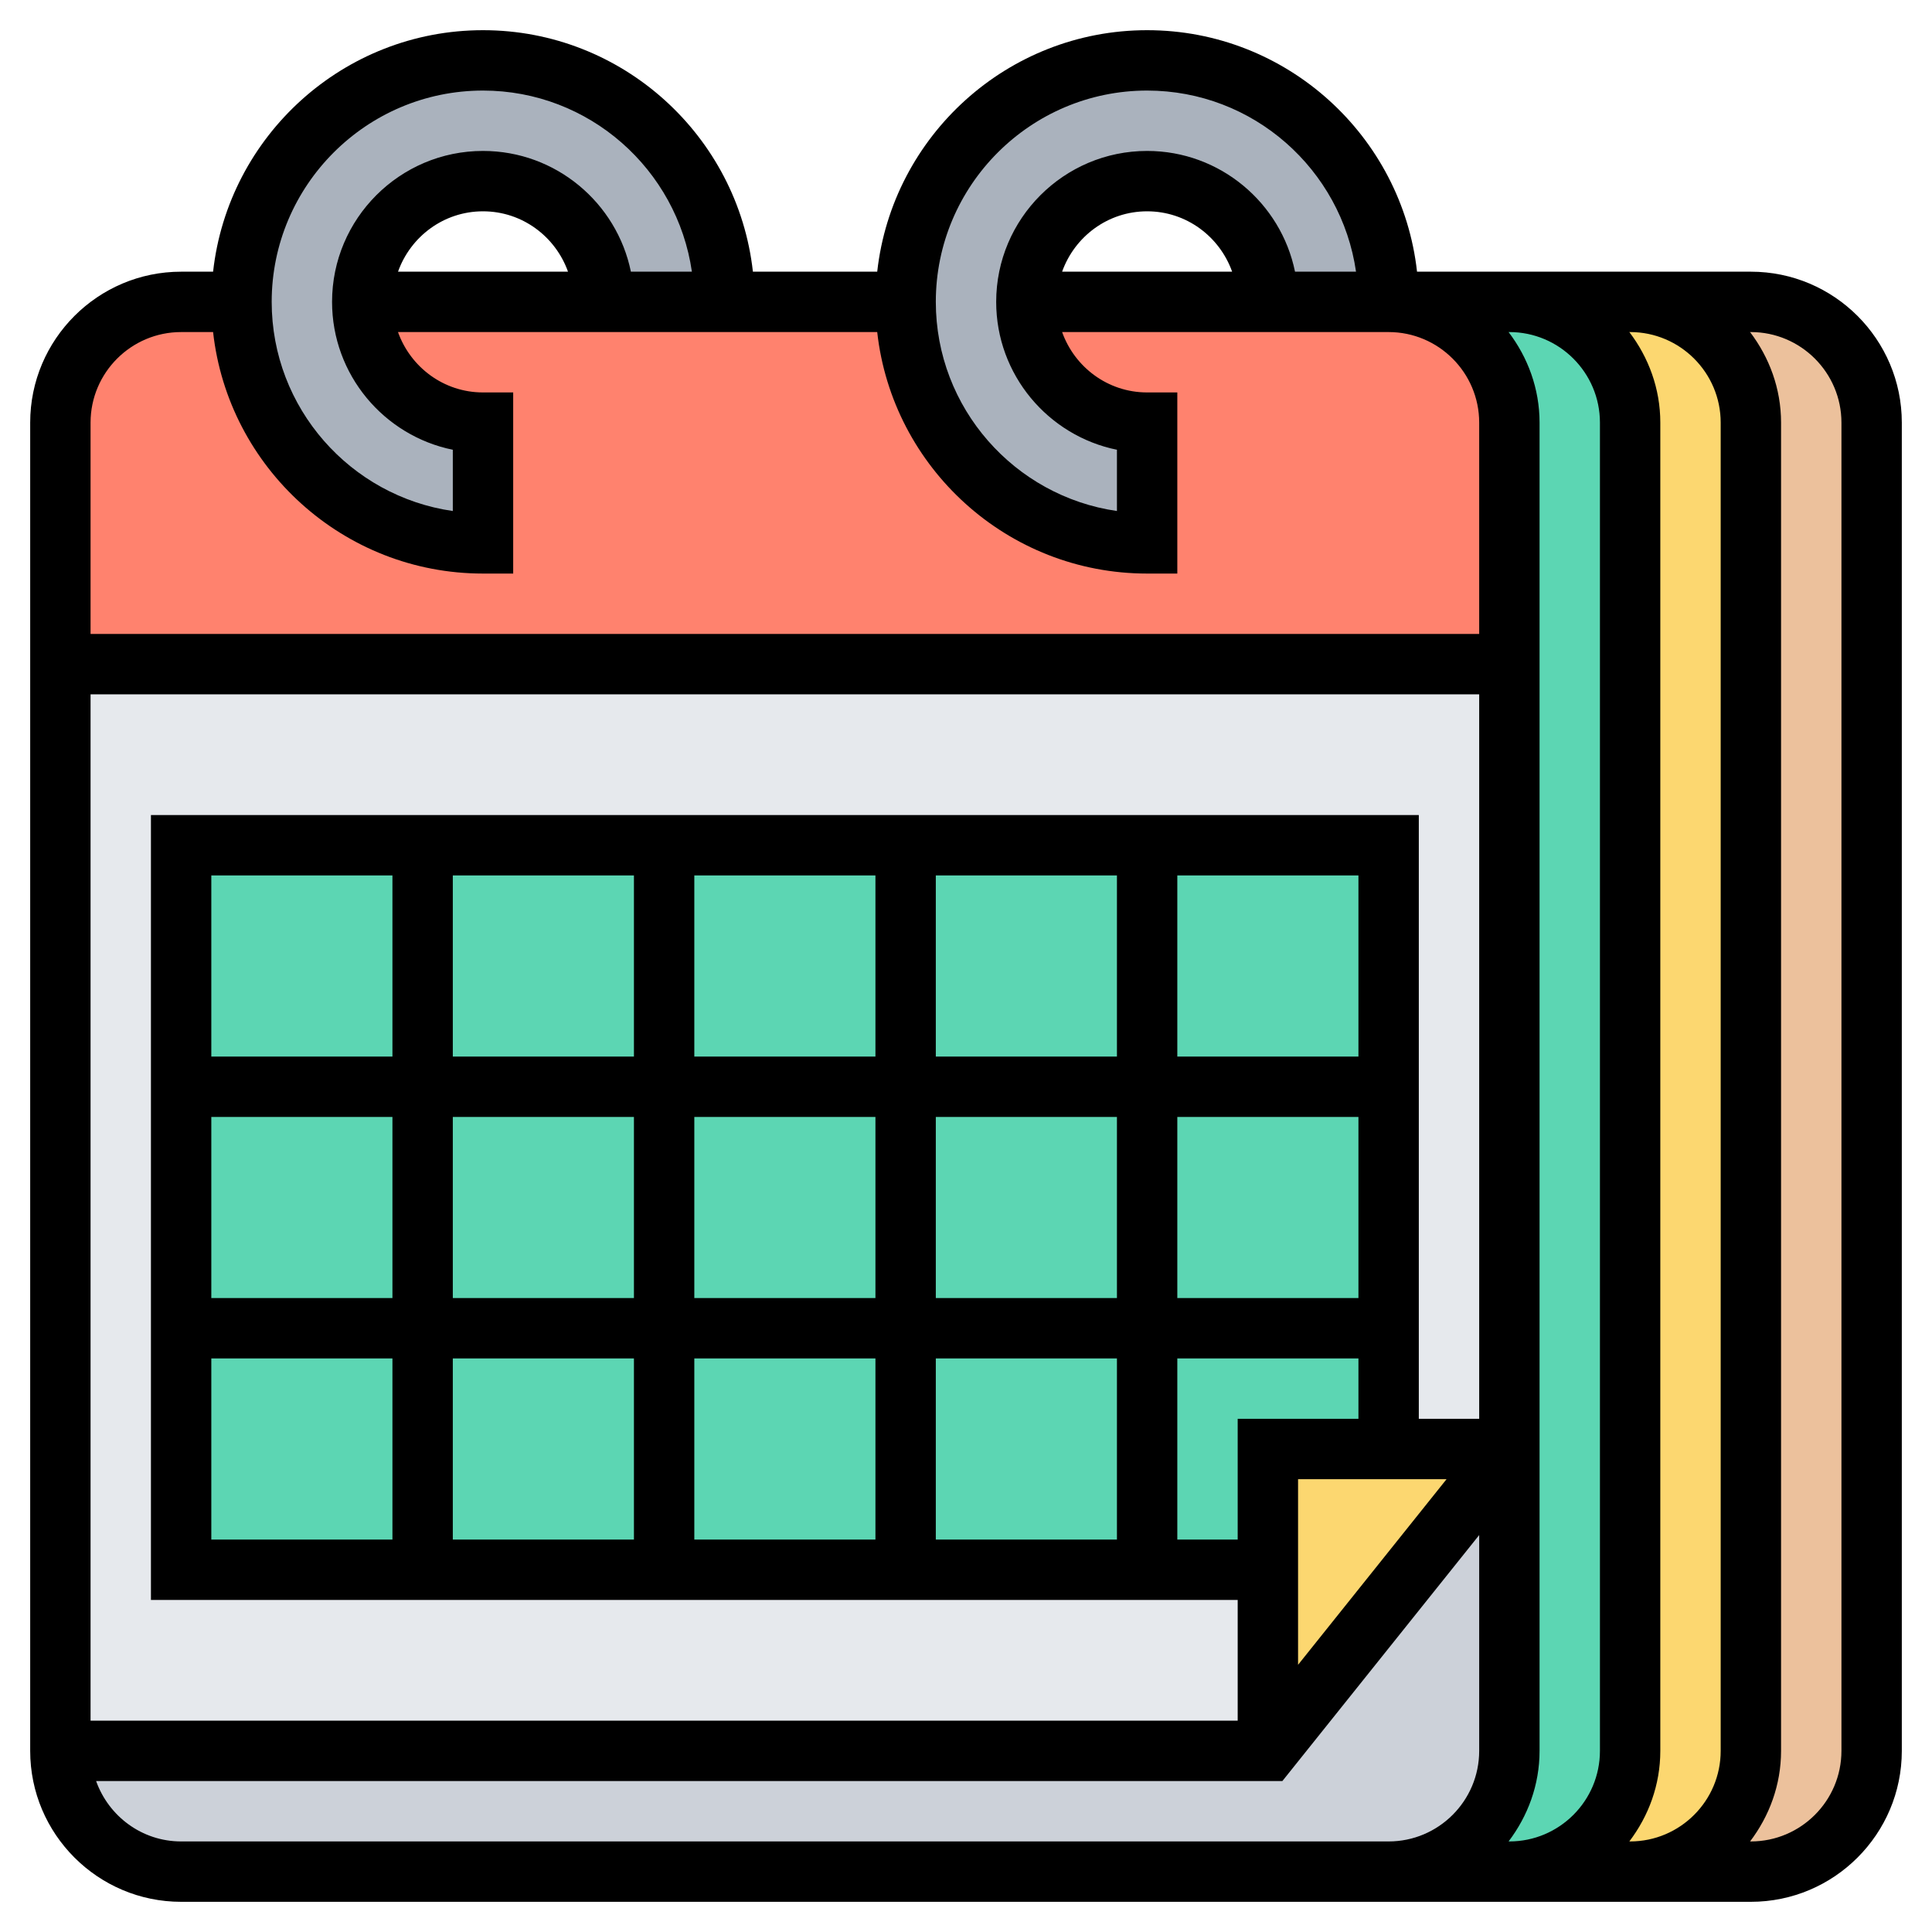 <svg id="Layer_5" enable-background="new 0 0 64 64" height="512" viewBox="0 0 64 64" width="512" xmlns="http://www.w3.org/2000/svg"><g><g><path d="m62 14v44c0 2.21-1.79 4-4 4h-4c2.21 0 4-1.79 4-4v-44c0-2.21-1.79-4-4-4h4c2.21 0 4 1.79 4 4z" fill="#ecc19c"/><path d="m58 14v44c0 2.21-1.79 4-4 4h-4c2.21 0 4-1.79 4-4v-44c0-2.21-1.79-4-4-4h4c2.21 0 4 1.79 4 4z" fill="#fcd770"/><path d="m46 62c2.21 0 4-1.79 4-4v-10-26-8c0-2.21-1.79-4-4-4h2 2c2.21 0 4 1.79 4 4v44c0 2.21-1.79 4-4 4h-1z" fill="#5cd6b3"/><path d="m50 48v10c0 2.21-1.79 4-4 4h-1-4-35c-2.21 0-4-1.79-4-4h40z" fill="#ccd1d9"/><path d="m50 22v26h-4v-4-8-8h-8-8-8-8-8v8 8 8h8 8 8 8 4v6h-40v-36z" fill="#e6e9ed"/><path d="m50 48-8 10v-6-4h4z" fill="#fcd770"/><path d="m12 10h8 4 6c0 4.42 3.58 8 8 8v-4c-2.21 0-4-1.79-4-4h6 2 2 2c2.21 0 4 1.79 4 4v8h-48v-8c0-2.21 1.79-4 4-4h2c0 4.42 3.58 8 8 8v-4c-2.21 0-4-1.79-4-4z" fill="#ff826e"/><path d="m24 10h-4c0-2.21-1.79-4-4-4s-4 1.79-4 4 1.79 4 4 4v4c-4.42 0-8-3.58-8-8s3.58-8 8-8 8 3.58 8 8z" fill="#aab2bd"/><path d="m46 10h-2-2c0-2.21-1.79-4-4-4s-4 1.79-4 4 1.79 4 4 4v4c-4.42 0-8-3.58-8-8s3.58-8 8-8 8 3.58 8 8z" fill="#aab2bd"/><path d="m6 28v24h36v-4h4v-20z" fill="#5cd6b3"/></g><path d="m58 9h-4-4-2-1.059c-.499-4.493-4.316-8-8.941-8s-8.442 3.507-8.941 8h-4.118c-.499-4.493-4.316-8-8.941-8s-8.442 3.507-8.941 8h-1.059c-2.757 0-5 2.243-5 5v44c0 2.757 2.243 5 5 5h35 4 1 3 1 4 4c2.757 0 5-2.243 5-5v-44c0-2.757-2.243-5-5-5zm-20-6c3.519 0 6.432 2.613 6.92 6h-.92-1.101c-.465-2.279-2.485-4-4.899-4-2.757 0-5 2.243-5 5 0 2.415 1.721 4.435 4 4.899v2.029c-3.388-.487-6-3.408-6-6.929 0-3.859 3.141-6.999 7-6.999zm2.816 6h-.816-4.816c.414-1.161 1.514-2 2.816-2s2.402.839 2.816 2zm-24.816-6c3.519 0 6.432 2.613 6.92 6h-2.021c-.465-2.279-2.485-4-4.899-4-2.757 0-5 2.243-5 5 0 2.415 1.721 4.435 4 4.899v2.029c-3.388-.486-6-3.407-6-6.928 0-3.86 3.141-7 7-7zm2.816 6h-5.631c.413-1.161 1.513-2 2.815-2s2.402.839 2.816 2zm-12.816 2h1.059c.499 4.493 4.316 8 8.941 8h1v-6h-1c-1.302 0-2.402-.839-2.816-2h15.875c.499 4.493 4.316 8 8.941 8h1v-6h-1c-1.302 0-2.402-.839-2.816-2h4.816 4 2c1.654 0 3 1.346 3 3v7h-46v-7c0-1.654 1.346-3 3-3zm43 36h-2v-20h-42v26h36v4h-38v-34h46zm-8 0v4h-2v-6h6v2zm-18-10h6v6h-6zm-2 6h-6v-6h6zm10-6h6v6h-6zm8 0h6v6h-6zm6-2h-6v-6h6zm-8 0h-6v-6h6zm-8 0h-6v-6h6zm-8 0h-6v-6h6zm-8 0h-6v-6h6zm-6 2h6v6h-6zm0 8h6v6h-6zm8 0h6v6h-6zm8 0h6v6h-6zm8 0h6v6h-6zm12 4h4.919l-4.919 6.149zm2 12h-4-35c-1.302 0-2.402-.839-2.816-2h39.296l6.52-8.149v7.149c0 1.654-1.346 3-3 3zm4.974 0c.635-.838 1.026-1.87 1.026-3v-44c0-1.13-.391-2.162-1.026-3h.026c1.654 0 3 1.346 3 3v44c0 1.654-1.346 3-3 3zm4 0c.635-.838 1.026-1.87 1.026-3v-44c0-1.13-.391-2.162-1.026-3h.026c1.654 0 3 1.346 3 3v44c0 1.654-1.346 3-3 3zm7.026-3c0 1.654-1.346 3-3 3h-.026c.635-.838 1.026-1.87 1.026-3v-44c0-1.13-.391-2.162-1.026-3h.026c1.654 0 3 1.346 3 3z"/></g></svg>
